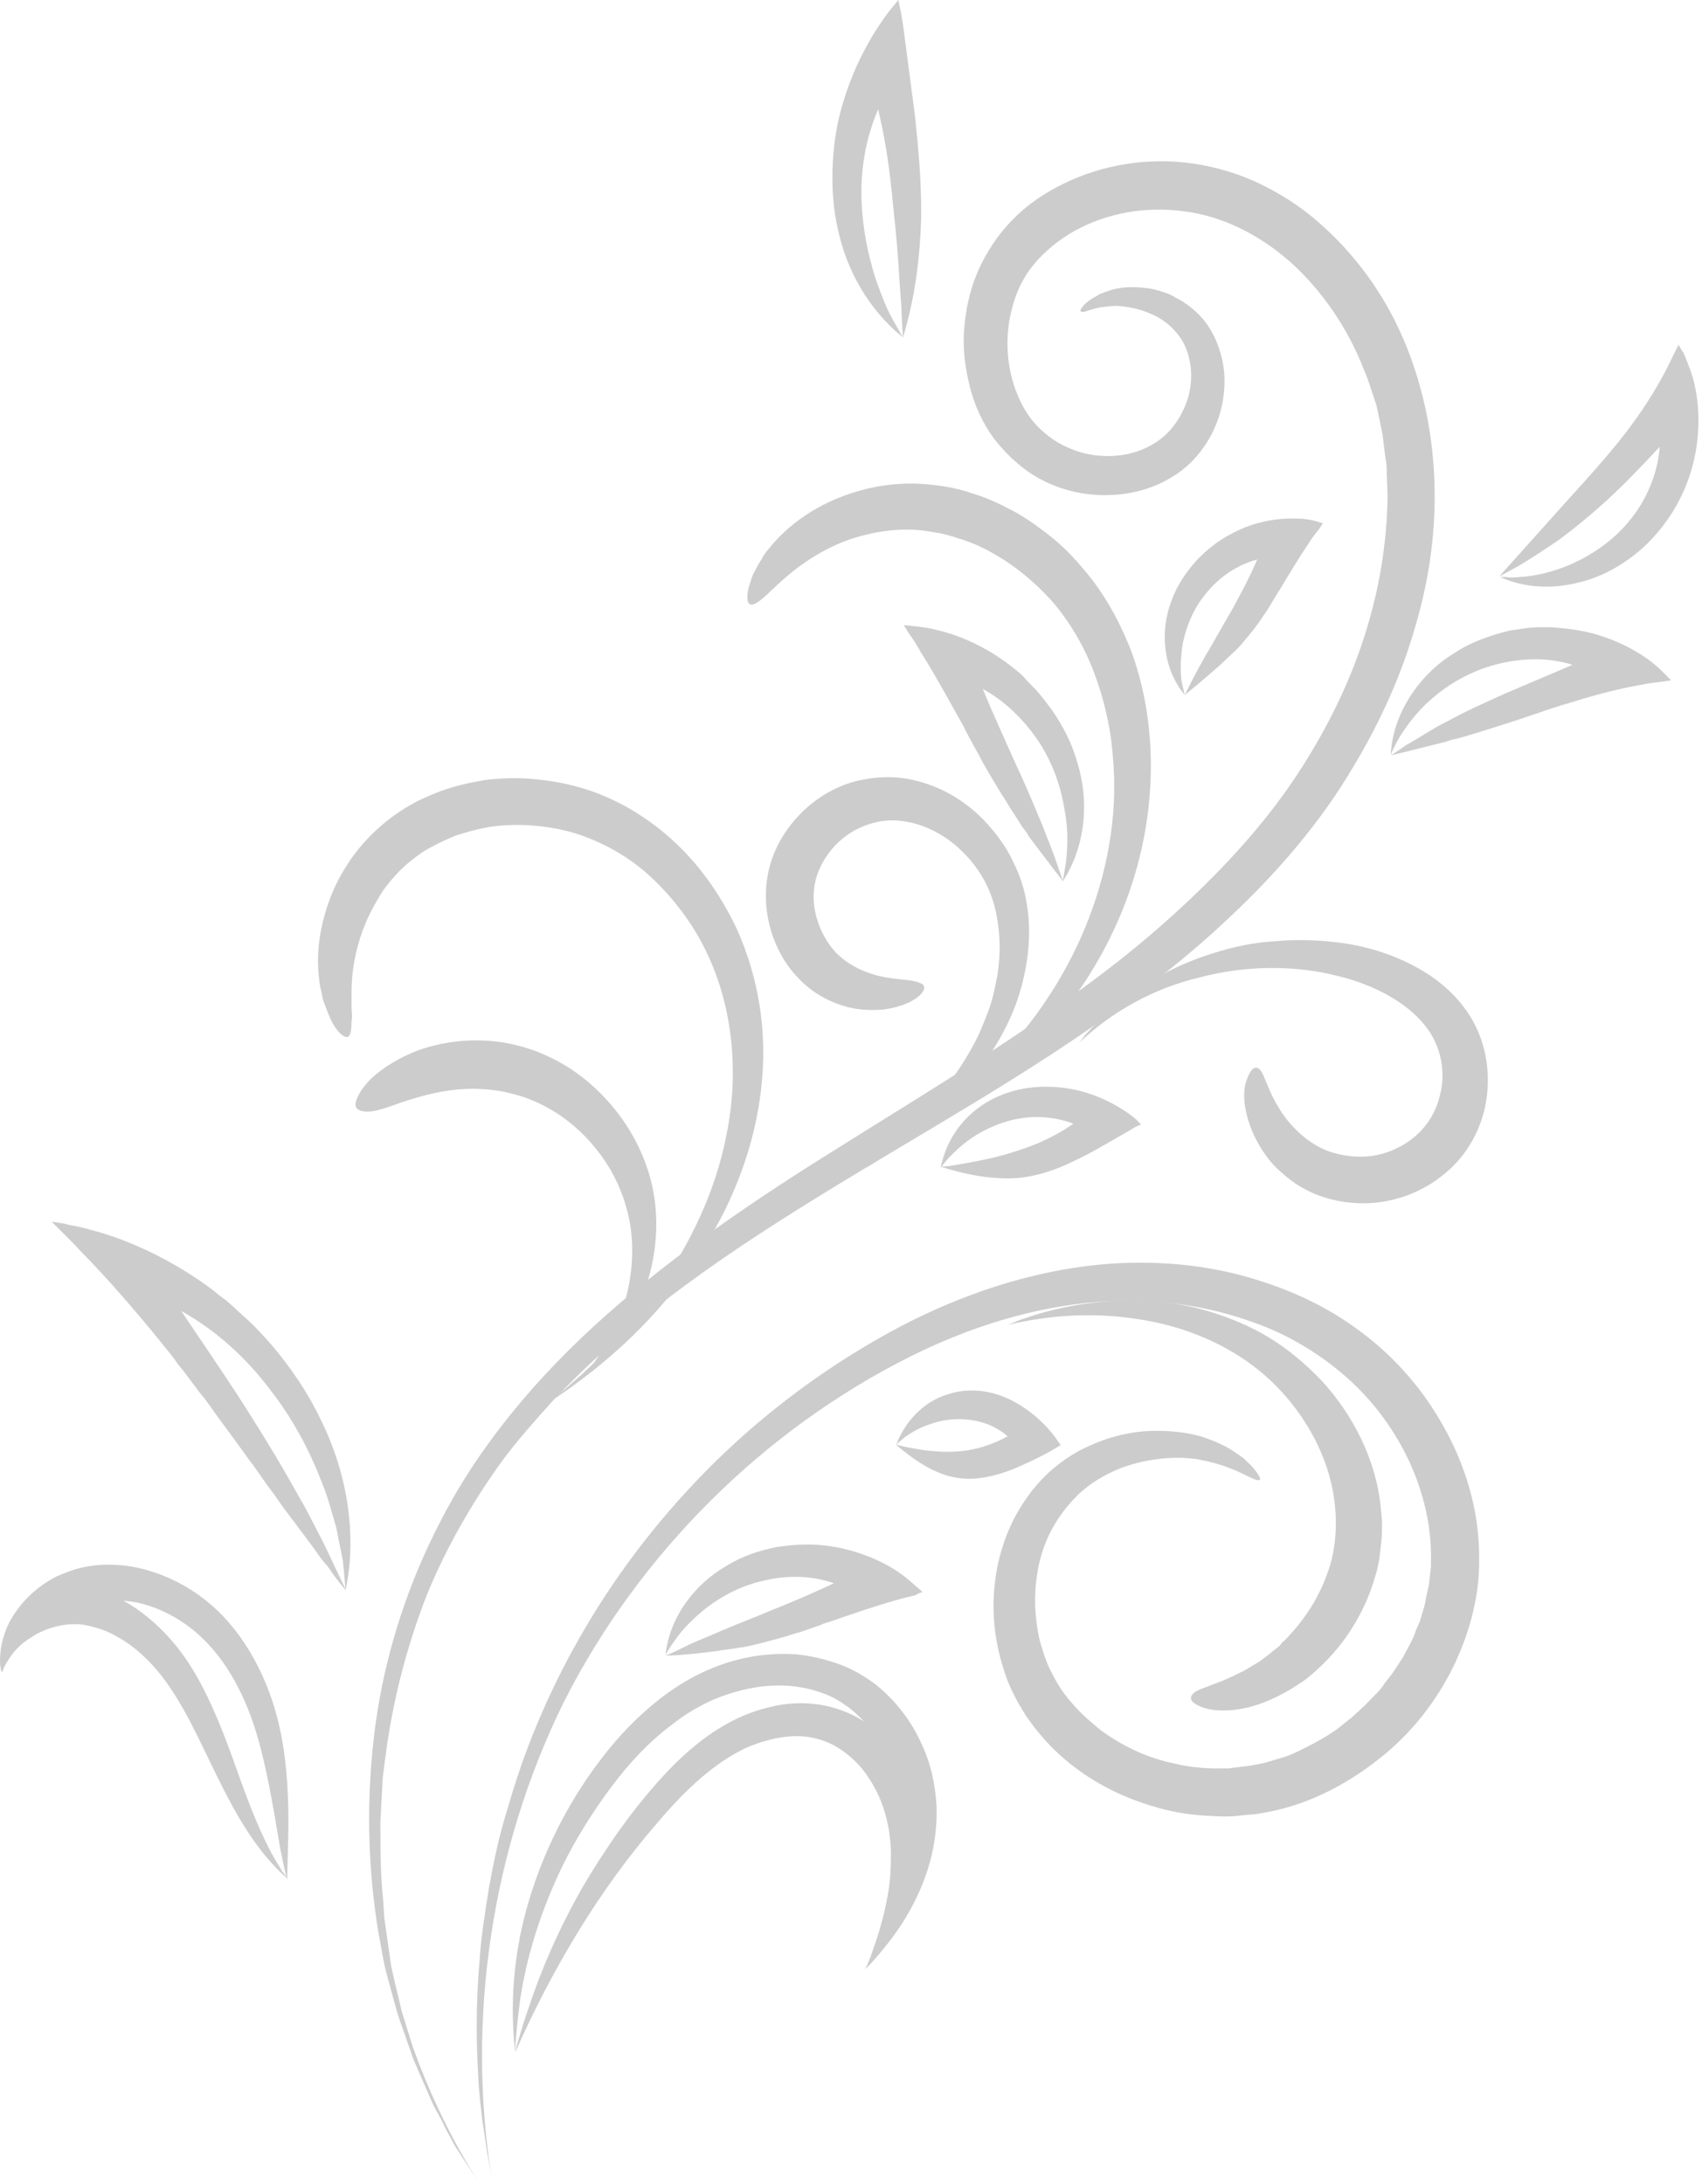 <?xml version="1.0" encoding="utf-8"?>
<svg viewBox="620.123 325.173 253.7 325.5" width="253.7" height="325.5" xmlns="http://www.w3.org/2000/svg"><g transform="matrix(1, 0, 0, 1, 26.823, -20.727)">
		<g>
			<path fill="#231F20" d="M664.8,671.4c0,0-0.9-1.4-2.7-4.1c-0.4-0.7-1-1.4-1.4-2.3c-0.5-0.9-1-1.8-1.5-2.9c-0.5-1-1.2-2.1-1.7-3.3&#10;&#9;&#9;&#9;&#9;c-0.5-1.2-1.1-2.5-1.7-3.9c-0.3-0.7-0.6-1.4-0.9-2.1c-0.3-0.8-0.5-1.5-0.8-2.3c-0.5-1.6-1.2-3.2-1.7-5c-0.5-1.8-1-3.6-1.5-5.5&#10;&#9;&#9;&#9;&#9;c-0.5-1.9-0.8-4-1.2-6.1c-1.4-8.4-1.9-18.2-0.7-28.8c1.2-10.6,4.4-21.9,10.2-32.9c5.7-11,14.3-21.3,24.6-30.4&#10;&#9;&#9;&#9;&#9;c10.3-9.1,22.2-17.2,34.6-24.9c12.4-7.8,25.2-15.4,37.1-24.3c6-4.4,11.7-9.2,17-14.4c5.3-5.2,10.2-10.8,14.2-16.9&#10;&#9;&#9;&#9;&#9;c4-6.1,7.3-12.6,9.6-19.4c2.3-6.8,3.6-13.8,3.8-20.8c0.1-1.7-0.1-3.5-0.1-5.2c0-0.9-0.2-1.7-0.3-2.6l-0.3-2.5l-0.5-2.5&#10;&#9;&#9;&#9;&#9;c-0.2-0.8-0.3-1.7-0.6-2.5l-0.8-2.4l-0.4-1.2l-0.5-1.2c-2.4-6.2-6.2-11.7-10.8-15.9c-4.7-4.2-10.3-7-16-7.7&#10;&#9;&#9;&#9;&#9;c-5.8-0.8-11.6,0.3-16.3,2.9c-2.3,1.3-4.4,3-6,4.9c-1.6,1.9-2.7,4.1-3.3,6.5c-1.3,4.7-0.8,9.8,1.1,13.8c0.9,2,2.2,3.7,3.8,5&#10;&#9;&#9;&#9;&#9;c1.5,1.3,3.3,2.2,5.2,2.8c3.8,1.1,7.8,0.6,10.7-1.1c2.9-1.6,4.7-4.5,5.5-7.4c0.7-2.9,0.3-5.7-0.8-7.8c-1.1-2-2.9-3.5-4.8-4.3&#10;&#9;&#9;&#9;&#9;c-1.8-0.8-3.6-1.1-5-1.2c-1.4,0-2.6,0.2-3.4,0.4c-0.9,0.2-1.4,0.5-1.8,0.5c-0.3,0-0.4-0.1-0.3-0.4c0.2-0.3,0.6-0.9,1.4-1.4&#10;&#9;&#9;&#9;&#9;c0.4-0.3,0.9-0.5,1.5-0.9c0.6-0.2,1.3-0.5,2.1-0.7c1.6-0.4,3.6-0.4,5.8,0c1.1,0.3,2.3,0.6,3.4,1.3c1.2,0.6,2.3,1.4,3.4,2.5&#10;&#9;&#9;&#9;&#9;c2.1,2.1,3.5,5.3,3.8,8.9c0.2,3.6-0.7,7.5-3.1,10.9c-1.2,1.7-2.8,3.3-4.7,4.4c-1.9,1.2-4.1,2-6.4,2.4c-4.6,0.8-9.8,0.1-14.3-2.7&#10;&#9;&#9;&#9;&#9;c-2.2-1.4-4.2-3.3-5.9-5.5c-1.6-2.2-2.8-4.8-3.5-7.5c-0.7-2.7-1.1-5.6-0.9-8.5c0.2-2.9,0.8-5.9,2-8.7c1.2-2.8,3-5.6,5.2-7.8&#10;&#9;&#9;&#9;&#9;c2.2-2.3,4.9-4.1,7.8-5.5c5.8-2.8,12.6-3.9,19.3-2.9c3.3,0.5,6.7,1.5,9.8,3c3.1,1.5,6.1,3.4,8.7,5.7c5.3,4.6,9.6,10.4,12.5,17&#10;&#9;&#9;&#9;&#9;c2.9,6.6,4.5,13.9,4.8,21.3c0.3,7.4-0.7,14.9-2.9,22.2c-2.1,7.3-5.3,14.3-9.3,20.9c-3.9,6.6-8.9,12.8-14.4,18.4&#10;&#9;&#9;&#9;&#9;c-5.5,5.6-11.4,10.7-17.8,15.4c-12.6,9.5-26.4,17.4-39.9,25.5c-6.8,4.1-13.5,8.2-20,12.6c-6.5,4.4-12.8,9.1-18.7,14.3&#10;&#9;&#9;&#9;&#9;c-3,2.6-5.7,5.3-8.4,8.1c-2.6,2.9-5.2,5.8-7.5,8.9c-4.5,6.2-8.4,13-11.3,20.1c-2.8,7.2-4.8,14.7-5.9,22.3l-0.4,2.9&#10;&#9;&#9;&#9;&#9;c-0.1,1-0.3,1.9-0.3,2.9c-0.1,1.9-0.2,3.8-0.3,5.7c0,3.8,0,7.7,0.4,11.5l0.2,2.9l0.4,2.8l0.4,2.8l0.2,1.4l0.3,1.4&#10;&#9;&#9;&#9;&#9;c0.4,1.8,0.9,3.7,1.3,5.5c0.6,1.8,1.1,3.6,1.7,5.4C657.5,658.4,660.8,665.2,664.8,671.4z" style="fill: rgb(204, 204, 204); opacity: 1;"/>
		</g>
		<g>
			<path fill="#231F20" d="M724.1,516.6c0,0,0.5-0.3,1.5-0.7c0.5-0.2,1.1-0.5,1.8-0.9c0.7-0.4,1.4-0.8,2.3-1.3&#10;&#9;&#9;&#9;&#9;c3.4-2.1,8.1-5.4,12.8-10.3c4.7-4.9,9.3-11.4,12.5-19.1c3.2-7.7,5-16.6,4.2-25.4c-0.3-4.4-1.3-8.7-2.8-12.7&#10;&#9;&#9;&#9;&#9;c-1.5-4-3.7-7.7-6.3-10.7c-2.7-3-5.8-5.5-9.1-7.3c-1.6-0.9-3.3-1.6-5-2.1c-0.8-0.3-1.7-0.5-2.5-0.7c-0.8-0.1-1.6-0.3-2.5-0.4&#10;&#9;&#9;&#9;&#9;c-3.2-0.4-6.3,0-9,0.7c-2.8,0.7-5.1,1.8-7.1,3c-4,2.4-6.3,5-7.8,6.3c-1.5,1.3-2.3,1.4-2.4,0.1c0-0.3,0-0.7,0.1-1.2&#10;&#9;&#9;&#9;&#9;c0.1-0.5,0.3-1.1,0.5-1.7c0.2-0.7,0.6-1.3,1-2.1c0.2-0.4,0.5-0.7,0.7-1.2c0.3-0.4,0.5-0.8,0.9-1.2c2.6-3.3,7.1-6.9,13.7-8.7&#10;&#9;&#9;&#9;&#9;c3.2-0.9,7-1.3,10.9-0.8c1.9,0.2,3.9,0.6,5.9,1.3c2,0.6,3.9,1.5,5.8,2.5c1.9,1,3.7,2.3,5.5,3.7c1.8,1.4,3.4,3,4.9,4.8&#10;&#9;&#9;&#9;&#9;c3.1,3.5,5.5,7.8,7.3,12.4c3.4,9.2,3.8,19.8,1.5,29.8c-2.3,10.1-7.4,19.6-14.3,27.2C742.2,507.4,733.4,513.3,724.1,516.6z" style="fill: rgb(204, 204, 204); opacity: 1;"/>
		</g>
		<g>
			<path fill="#231F20" d="M722.4,520c0,0,1.3-1.1,3.6-3.2c2.2-2.1,5.5-5.1,8.7-9.4c1.6-2.1,3.2-4.6,4.5-7.3&#10;&#9;&#9;&#9;&#9;c0.6-1.4,1.2-2.8,1.7-4.3c0.5-1.5,0.8-3.1,1.1-4.7c0.5-3.2,0.4-6.6-0.4-9.9c-0.8-3.2-2.5-6.1-4.9-8.4c-2.3-2.3-5.3-3.9-8.2-4.4&#10;&#9;&#9;&#9;&#9;c-3-0.6-5.8,0.1-8.2,1.5c-2.3,1.4-4.1,3.6-5,5.9c-0.9,2.2-0.9,4.7-0.3,6.8c0.6,2.2,1.7,4,2.9,5.3c1.3,1.3,2.8,2.2,4.3,2.8&#10;&#9;&#9;&#9;&#9;c3,1.2,5.6,1.1,7.1,1.4c1.5,0.3,2.2,0.7,1.5,1.7c-0.6,0.9-2.6,2.2-6,2.6c-1.7,0.1-3.7,0.1-5.9-0.6c-2.2-0.7-4.5-1.9-6.5-4&#10;&#9;&#9;&#9;&#9;c-2-2-3.6-4.8-4.4-8c-0.8-3.2-0.8-6.9,0.6-10.5c1.4-3.5,4-6.7,7.5-8.9c1.8-1.1,3.7-1.9,5.9-2.3c2.1-0.4,4.4-0.5,6.6-0.1&#10;&#9;&#9;&#9;&#9;c4.4,0.8,8.3,3,11.4,6.2c1.5,1.6,2.9,3.4,3.9,5.3c0.5,1,1,2,1.4,3.1c0.4,1.1,0.7,2.1,0.9,3.2c0.9,4.4,0.5,8.9-0.6,13&#10;&#9;&#9;&#9;&#9;c-1.1,4.2-3.1,8-5.5,11.4c-2.4,3.4-5.3,6.3-8.3,8.9C728.6,515.8,725.5,518,722.4,520z" style="fill: rgb(204, 204, 204); opacity: 1;"/>
		</g>
		<g>
			<path fill="#231F20" d="M754.1,501.4c0,0,0.3-0.3,0.7-0.9c0.2-0.3,0.5-0.6,0.9-1c0.3-0.4,0.8-0.8,1.3-1.3c2-2,5.1-4.6,9.5-7&#10;&#9;&#9;&#9;&#9;c2.2-1.2,4.7-2.3,7.6-3.2c2.8-0.9,5.9-1.6,9.2-1.8c3.3-0.3,6.8-0.2,10.3,0.3c3.5,0.5,7.1,1.6,10.5,3.4c3.4,1.8,6.6,4.4,8.7,8.1&#10;&#9;&#9;&#9;&#9;c2.1,3.7,2.7,8.1,2,12.2c-0.7,4.1-2.9,8-6.1,10.6c-3.2,2.7-7,4.1-10.7,4.4c-3.7,0.3-7.4-0.5-10.3-2.1c-1.5-0.8-2.7-1.8-3.8-2.8&#10;&#9;&#9;&#9;&#9;c-1.1-1-1.9-2.1-2.6-3.2c-1.4-2.2-2.1-4.4-2.4-6.2c-0.3-1.8-0.1-3.3,0.3-4.2c0.7-1.9,1.5-2,2.1-1.1c0.6,0.9,1.1,3,2.6,5.4&#10;&#9;&#9;&#9;&#9;c0.7,1.2,1.7,2.5,3,3.7c1.3,1.2,2.9,2.3,4.7,2.9c1.9,0.6,4,0.9,6.2,0.6c2.2-0.3,4.5-1.3,6.3-2.8c1.8-1.5,3.2-3.6,3.8-6.1&#10;&#9;&#9;&#9;&#9;c0.7-2.5,0.5-5.3-0.5-7.7c-2-4.9-8-8.6-14.6-10.2c-6.6-1.7-13.9-1.6-20.7,0.2C765.3,493.2,759,496.7,754.1,501.4z" style="fill: rgb(204, 204, 204); opacity: 1;"/>
		</g>
		<g>
			<path fill="#231F20" d="M675.2,554.9c0,0,0.5-0.4,1.3-1.1c0.9-0.7,2.1-1.8,3.7-3.2c3.1-2.9,7.4-7.1,11.6-13.1&#10;&#9;&#9;&#9;&#9;c4.1-5.9,8.1-13.6,9.8-22.5c1.8-8.8,1.1-18.7-3-27.2c-2-4.2-4.9-8-8.2-11.1c-3.3-3.1-7.3-5.3-11.4-6.6c-4.1-1.2-8.4-1.5-12.3-1&#10;&#9;&#9;&#9;&#9;c-2,0.3-3.8,0.8-5.6,1.4c-1.7,0.7-3.3,1.5-4.8,2.4c-1.4,1-2.7,2-3.8,3.2c-1.1,1.2-2.1,2.4-2.8,3.7c-1.6,2.6-2.6,5.2-3.2,7.6&#10;&#9;&#9;&#9;&#9;c-0.6,2.4-0.8,4.6-0.8,6.4c0,0.5,0,0.9,0,1.3c0,0.4,0,0.8,0,1.2c0.1,0.7,0.1,1.3,0,1.9c0,2.1-0.4,2.8-1.5,1.9&#10;&#9;&#9;&#9;&#9;c-0.3-0.2-0.6-0.6-0.9-1c-0.3-0.4-0.6-1-0.9-1.7c-0.3-0.7-0.6-1.5-0.9-2.3c-0.1-0.4-0.2-0.9-0.3-1.4c-0.1-0.3-0.1-0.5-0.2-0.8&#10;&#9;&#9;&#9;&#9;c0-0.3-0.1-0.5-0.1-0.8c-0.3-2.2-0.3-4.9,0.3-7.8c0.6-2.9,1.7-6.1,3.6-9.1c1.9-3.1,4.7-6.1,8.2-8.4c1.8-1.2,3.7-2.1,5.8-2.9&#10;&#9;&#9;&#9;&#9;c2.1-0.8,4.3-1.3,6.6-1.7c2.3-0.3,4.7-0.4,7.1-0.2c2.4,0.2,4.9,0.6,7.3,1.3c4.9,1.4,9.6,4.1,13.6,7.7c4,3.6,7.2,8.1,9.6,13.1&#10;&#9;&#9;&#9;&#9;c2.3,5,3.7,10.6,4,16.2c0.6,11.3-3,22.6-9,31.9C692.1,541.7,683.9,549.2,675.2,554.9z" style="fill: rgb(204, 204, 204); opacity: 1;"/>
		</g>
		<g>
			<path fill="#231F20" d="M680,551.2c0,0,0.2-0.2,0.6-0.7c0.2-0.2,0.4-0.5,0.7-0.8c0.3-0.3,0.6-0.7,0.9-1.2c1.3-1.8,2.9-4.4,4-7.8&#10;&#9;&#9;&#9;&#9;c1.1-3.4,1.7-7.6,1.1-11.8c-0.6-4.2-2.4-8.4-5.2-11.8c-2.7-3.4-6.3-6-10-7.4c-3.7-1.4-7.4-1.7-10.6-1.4c-3.3,0.3-6.1,1.2-8.3,1.9&#10;&#9;&#9;&#9;&#9;c-2.2,0.8-3.9,1.4-5.1,1.4c-1.2,0-1.9-0.4-1.8-1.2c0.1-0.8,0.8-2.2,2.3-3.7c1.6-1.5,4-3.1,7.2-4.3c3.2-1.1,7.3-1.8,11.9-1.2&#10;&#9;&#9;&#9;&#9;c4.5,0.6,9.3,2.6,13.3,6c4,3.4,7.3,8,9,13.5c1.7,5.5,1.4,11.6-0.4,16.9C687.8,543.2,684.4,548,680,551.2z" style="fill: rgb(204, 204, 204); opacity: 1;"/>
		</g>
		<g>
			<path fill="#231F20" d="M666.6,670.6c0,0-0.2-1.3-0.7-3.9c-0.2-1.3-0.4-2.9-0.7-4.7c-0.2-1.9-0.5-4-0.6-6.4&#10;&#9;&#9;&#9;&#9;c-0.3-4.8-0.4-10.8,0.2-17.6c0.2-3.4,0.8-7,1.4-10.8c0.7-3.8,1.5-7.8,2.8-11.8c2.3-8.2,5.8-16.8,10.7-25.4&#10;&#9;&#9;&#9;&#9;c4.9-8.6,11.2-17.1,18.9-24.9c7.7-7.8,16.8-14.8,27.1-20.5c10.2-5.6,21.9-9.7,34.2-10.4c6.1-0.3,12.4,0.2,18.4,1.8&#10;&#9;&#9;&#9;&#9;c6,1.6,11.9,4.1,17,7.8c5.2,3.7,9.5,8.4,12.7,13.9c3.2,5.4,5.3,11.6,5.7,17.9c0.2,3.1,0.1,6.4-0.6,9.5c-0.6,3.1-1.7,6.1-3,8.9&#10;&#9;&#9;&#9;&#9;c-2.7,5.6-6.6,10.5-11.4,14.2c-4.7,3.7-10.1,6.5-15.9,7.7c-0.7,0.1-1.4,0.3-2.2,0.4c-0.7,0.1-1.5,0.1-2.2,0.2&#10;&#9;&#9;&#9;&#9;c-1.5,0.2-2.9,0.2-4.3,0.1c-2.9-0.1-5.7-0.5-8.4-1.3c-5.4-1.5-10.3-4.1-14.3-7.7c-2-1.8-3.7-3.8-5.2-6c-1.4-2.2-2.6-4.5-3.3-6.9&#10;&#9;&#9;&#9;&#9;c-3.1-9.5-1.2-19.4,3.8-26c0.6-0.9,1.3-1.6,1.9-2.3c0.7-0.7,1.4-1.4,2.2-2c1.5-1.2,3.1-2.2,4.7-2.9c3.2-1.5,6.4-2.2,9.2-2.3&#10;&#9;&#9;&#9;&#9;c2.9-0.1,5.4,0.2,7.6,0.8c2.1,0.7,3.9,1.5,5.1,2.4c0.3,0.2,0.6,0.4,0.9,0.6c0.3,0.2,0.5,0.4,0.7,0.6c0.4,0.4,0.8,0.7,1.1,1.1&#10;&#9;&#9;&#9;&#9;c0.6,0.7,0.9,1.2,1,1.5c0.2,0.6-0.5,0.4-1.9-0.3c-1.4-0.7-3.7-1.8-7-2.4c-0.8-0.2-1.7-0.2-2.6-0.3c-0.9,0-1.9,0-2.9,0.1&#10;&#9;&#9;&#9;&#9;c-2,0.2-4.2,0.6-6.5,1.5c-2.2,0.9-4.5,2.2-6.4,4.1c-1.9,1.9-3.6,4.3-4.7,7.1c-1.1,2.8-1.6,6.1-1.5,9.4c0.1,1.7,0.3,3.4,0.7,5.1&#10;&#9;&#9;&#9;&#9;c0.5,1.7,1,3.4,1.9,5c0.8,1.6,1.8,3.1,3.1,4.5c1.2,1.4,2.7,2.7,4.2,3.9c3.2,2.3,6.9,4.1,11,4.9c2,0.5,4.2,0.7,6.3,0.7l1.6,0&#10;&#9;&#9;&#9;&#9;l1.6-0.2c0.5-0.1,1.1-0.1,1.6-0.2l1.6-0.3c1.1-0.2,2.1-0.6,3.2-0.9c1.1-0.3,2.1-0.8,3.1-1.3c1-0.5,2-1,3-1.6c1-0.6,2-1.2,2.9-2&#10;&#9;&#9;&#9;&#9;l1.4-1.1c0.4-0.4,0.9-0.8,1.3-1.2c0.9-0.8,1.7-1.7,2.5-2.5c0.4-0.4,0.8-0.9,1.1-1.4l1.1-1.4l1-1.5c0.3-0.5,0.7-1,0.9-1.5&#10;&#9;&#9;&#9;&#9;c0.6-1.1,1.2-2.1,1.6-3.3c0.2-0.6,0.5-1.1,0.7-1.7l0.5-1.7c0.2-0.6,0.3-1.2,0.4-1.8l0.4-1.8l0.2-1.8l0.1-0.9c0-0.3,0-0.6,0-0.9&#10;&#9;&#9;&#9;&#9;c0.2-9.9-4.6-20.3-12.7-27.4c-4-3.5-8.8-6.4-14.1-8.2c-5.3-1.9-10.9-2.9-16.7-3.1c-11.5-0.3-23.3,2.9-34.1,8.3&#10;&#9;&#9;&#9;&#9;c-21.8,10.9-40.4,29.3-51.6,51.4C666.5,621.5,662.8,647.1,666.6,670.6z" style="fill: rgb(204, 204, 204); opacity: 1;"/>
		</g>
		<g>
			<path fill="#231F20" d="M743.5,543.4c0,0,0.3-0.1,1-0.4c0.6-0.3,1.6-0.6,2.8-1c2.5-0.8,6.1-1.7,10.7-2.1&#10;&#9;&#9;&#9;&#9;c4.6-0.4,10.1-0.2,15.9,1.6c2.9,0.9,5.8,2.1,8.6,3.8c2.8,1.7,5.4,3.9,7.8,6.4c4.6,5,8.1,11.7,8.8,18.8c0.1,0.9,0.2,1.8,0.2,2.6&#10;&#9;&#9;&#9;&#9;c0,0.9,0,1.8-0.1,2.6c-0.1,0.9-0.2,1.8-0.3,2.6c-0.2,0.9-0.3,1.7-0.6,2.5c-0.9,3.3-2.4,6.3-4.2,8.9c-1.8,2.6-3.9,4.7-6,6.4&#10;&#9;&#9;&#9;&#9;c-2.2,1.6-4.4,2.8-6.5,3.6c-4.2,1.6-7.7,1.3-9.3,0.6c-1.7-0.7-1.8-1.4-1-2.1c0.4-0.3,1.1-0.6,2-0.9c0.9-0.4,2-0.7,3.2-1.3&#10;&#9;&#9;&#9;&#9;c0.6-0.2,1.2-0.6,1.9-0.9c0.7-0.3,1.3-0.8,2.1-1.2c0.7-0.4,1.4-1,2.1-1.5c0.3-0.3,0.7-0.6,1.1-0.9c0.2-0.2,0.4-0.3,0.5-0.5&#10;&#9;&#9;&#9;&#9;c0.2-0.2,0.3-0.4,0.5-0.5c1.4-1.4,2.8-3.1,4-5c1.2-1.9,2.2-4.1,2.9-6.4c1.3-4.6,1.1-10.2-0.9-15.5c-2-5.3-5.7-10.4-10.6-14.1&#10;&#9;&#9;&#9;&#9;c-4.9-3.7-11-6.1-17.4-7C756.3,541.5,749.7,541.9,743.5,543.4z" style="fill: rgb(204, 204, 204); opacity: 1;"/>
		</g>
		<g>
			<path fill="#231F20" d="M842.4,447.3c0,0-0.3-0.3-0.9-0.9c-0.6-0.6-1.5-1.5-2.8-2.4c-2.6-1.8-6.8-3.9-12-4.4&#10;&#9;&#9;&#9;&#9;c-0.7-0.1-1.3-0.1-2-0.2c-0.7,0-1.4,0-2.1,0c-1.4,0-2.8,0.3-4.3,0.5c-2.8,0.7-5.8,1.7-8.3,3.4c-5.2,3.2-9.1,9-9.4,15.1&#10;&#9;&#9;&#9;&#9;c0,0,0.4-1,1.3-2.6c0.5-0.8,1.1-1.7,1.9-2.7c0.8-1,1.8-2.1,3-3.1c2.4-2.1,5.6-4,9.3-5c3.7-1,7.8-1.2,11.6,0&#10;&#9;&#9;&#9;&#9;c-3.8,1.6-7,3-10.1,4.3c-3.1,1.4-6,2.7-8.5,4.1c-1.3,0.6-2.4,1.3-3.4,1.9c-1,0.6-1.9,1.2-2.7,1.6c-1.4,1-2.4,1.6-2.4,1.6&#10;&#9;&#9;&#9;&#9;c3-0.7,5.6-1.4,8.1-2c0.3-0.1,0.6-0.2,0.9-0.3c0.3-0.1,0.6-0.1,0.9-0.2c0.6-0.2,1.2-0.3,1.7-0.5c1.2-0.3,2.2-0.7,3.3-1&#10;&#9;&#9;&#9;&#9;c2.1-0.7,4.2-1.3,6.1-2c1-0.3,2-0.7,3-1c0.5-0.2,1-0.3,1.5-0.5c0.5-0.1,1-0.3,1.4-0.4c3.8-1.2,7.4-2.1,10.3-2.6&#10;&#9;&#9;&#9;&#9;c1.4-0.3,2.6-0.4,3.4-0.5C841.9,447.4,842.4,447.3,842.4,447.3z" style="fill: rgb(204, 204, 204); opacity: 1;"/>
		</g>
		<g>
			<path fill="#231F20" d="M843.5,397.3c0,0-0.2,0.4-0.6,1.2c-0.4,0.8-0.9,1.9-1.6,3.2c-1.4,2.6-3.4,5.8-5.9,9&#10;&#9;&#9;&#9;&#9;c-2.5,3.2-5.2,6.2-8.2,9.5c-2.8,3.1-5.9,6.6-10.4,11.6c0,0,1-0.5,2.6-1.4c1.6-0.9,3.7-2.3,6.1-3.9c2.3-1.7,4.9-3.8,7.4-6.1&#10;&#9;&#9;&#9;&#9;c2.5-2.3,5.1-5,7.8-7.9c-0.3,4-2,8-4.5,11c-2.5,3.1-5.8,5.2-8.7,6.5c-3,1.3-5.7,1.8-7.6,1.9c-1,0.1-1.7,0.1-2.2,0&#10;&#9;&#9;&#9;&#9;c-0.5,0-0.8,0-0.8,0c2.8,1.3,6.1,1.7,9.2,1.3c3.2-0.4,6.3-1.5,9-3.3c2.7-1.7,5-4,6.8-6.6c1.8-2.6,3-5.3,3.7-8&#10;&#9;&#9;&#9;&#9;c1.4-5.3,0.9-10.1,0-13.2c-0.5-1.6-1-2.7-1.3-3.5C843.7,397.7,843.5,397.3,843.5,397.3z" style="fill: rgb(204, 204, 204); opacity: 1;"/>
		</g>
		<g>
			<path fill="#231F20" d="M727.2,345.9c0,0-0.3,0.4-0.9,1.1c-0.6,0.7-1.4,1.8-2.3,3.2c-1.8,2.8-4,7-5.4,12.3&#10;&#9;&#9;&#9;&#9;c-0.7,2.6-1.1,5.5-1.2,8.5c-0.1,3,0.1,6.1,0.8,9.1c1.3,6.1,4.6,12,9.7,16.1c0,0-0.6-1-1.6-2.8c-0.5-0.9-1-2-1.5-3.3&#10;&#9;&#9;&#9;&#9;c-0.5-1.3-1.1-2.8-1.5-4.4c-0.9-3.2-1.6-7.1-1.6-11.2c0-4.1,0.8-8.4,2.5-12.3c1,4.2,1.6,8.2,2,12.1c0.4,3.9,0.8,7.5,1,10.7&#10;&#9;&#9;&#9;&#9;c0.1,1.6,0.2,3.1,0.3,4.5c0.1,1.3,0.2,2.5,0.2,3.5c0.1,2,0.2,3.2,0.2,3.2c1.9-6.3,2.5-12,2.7-17.5c0.1-5.4-0.4-10.6-0.9-15.4&#10;&#9;&#9;&#9;&#9;c-0.6-4.7-1.2-9.1-1.6-12.2c-0.2-1.6-0.4-2.9-0.6-3.8C727.3,346.4,727.2,345.9,727.2,345.9z" style="fill: rgb(204, 204, 204); opacity: 1;"/>
		</g>
		<g>
			<path fill="#231F20" d="M728,439.1c0,0,0.3,0.4,0.7,1.1c0.5,0.7,1.2,1.7,1.9,3c1.6,2.5,3.5,5.9,5.5,9.5c0.3,0.5,0.5,0.9,0.8,1.4&#10;&#9;&#9;&#9;&#9;c0.2,0.5,0.5,1,0.7,1.4c0.5,0.9,1,1.9,1.6,2.9c1,2,2.2,3.9,3.4,5.9c0.7,1,1.2,2,1.9,3c0.3,0.5,0.7,1,1,1.6&#10;&#9;&#9;&#9;&#9;c0.2,0.3,0.4,0.5,0.6,0.8c0.2,0.3,0.4,0.5,0.5,0.8c1.6,2.1,3.2,4.3,5.2,6.8c0,0-0.4-1-1-2.8c-0.3-0.9-0.7-1.9-1.1-3&#10;&#9;&#9;&#9;&#9;c-0.5-1.1-0.9-2.4-1.5-3.7c-1.1-2.7-2.4-5.7-3.9-8.9c-1.4-3.2-3-6.6-4.5-10.3c3.5,1.9,6.4,4.9,8.5,8.1c2.1,3.3,3.2,6.8,3.7,10&#10;&#9;&#9;&#9;&#9;c0.3,1.6,0.4,3,0.4,4.3c0,1.3-0.1,2.4-0.2,3.4c-0.3,1.9-0.5,2.9-0.5,2.9c3.4-5.2,4-11.9,2.2-17.7c-0.8-2.9-2.2-5.6-3.9-8&#10;&#9;&#9;&#9;&#9;c-0.9-1.2-1.7-2.3-2.7-3.3c-0.5-0.5-1-1-1.4-1.5c-0.5-0.5-1-0.9-1.5-1.3c-4.1-3.3-8.4-5-11.5-5.7c-1.5-0.4-2.8-0.5-3.7-0.6&#10;&#9;&#9;&#9;&#9;C728.4,439.1,728,439.1,728,439.1z" style="fill: rgb(204, 204, 204); opacity: 1;"/>
		</g>
		<g>
			<path fill="#231F20" d="M790.5,423.9c0,0-0.4-0.1-1-0.3c-0.7-0.2-1.7-0.4-2.9-0.4c-2.5-0.1-6.2,0.3-9.8,2.3&#10;&#9;&#9;&#9;&#9;c-1.8,0.9-3.6,2.3-5.2,4c-1.5,1.7-2.9,3.7-3.7,6c-1.7,4.5-1.3,10,2,14c0,0-0.2-0.8-0.5-2.2c-0.1-0.7-0.1-1.6-0.1-2.6&#10;&#9;&#9;&#9;&#9;c0.1-1,0.1-2.1,0.4-3.3c0.5-2.3,1.6-5,3.5-7.2c1.9-2.3,4.5-4.1,7.5-4.9c-1.2,2.8-2.5,5.2-3.7,7.4c-1.3,2.2-2.4,4.2-3.5,6.1&#10;&#9;&#9;&#9;&#9;c-0.6,0.9-1,1.8-1.5,2.6c-0.4,0.8-0.8,1.5-1.1,2.1c-0.6,1.2-1,2-1,2c2.1-1.7,3.7-3.1,5.2-4.4c0.7-0.7,1.4-1.3,2-1.9&#10;&#9;&#9;&#9;&#9;c0.7-0.6,1.2-1.2,1.7-1.8c1-1.2,2-2.4,2.8-3.7c0.9-1.2,1.6-2.6,2.4-3.8c1.5-2.5,3-5,4.3-6.9c0.6-1,1.2-1.7,1.6-2.2&#10;&#9;&#9;&#9;&#9;C790.2,424.3,790.5,423.9,790.5,423.9z" style="fill: rgb(204, 204, 204); opacity: 1;"/>
		</g>
		<g>
			<path fill="#231F20" d="M763.4,513.5c0,0-0.3-0.2-0.7-0.7c-0.5-0.4-1.2-1-2.2-1.6c-1.9-1.2-4.8-2.6-8.3-3.1&#10;&#9;&#9;&#9;&#9;c-3.5-0.5-7.5-0.2-11.1,1.7c-3.6,1.9-6.6,5.3-7.6,10.2c0,0,0.4-0.6,1.3-1.6c0.9-0.9,2.2-2.2,4-3.3c1.8-1.1,4.1-2.1,6.6-2.5&#10;&#9;&#9;&#9;&#9;c2.5-0.4,5.3-0.2,7.9,0.8c-2.3,1.6-4.6,2.7-6.8,3.5c-2.2,0.8-4.3,1.4-6.2,1.8c-1.9,0.4-3.6,0.7-4.8,0.9c-1.2,0.2-2,0.2-2,0.2&#10;&#9;&#9;&#9;&#9;c4.7,1.5,8.3,1.9,11.5,1.7c3.1-0.3,5.9-1.3,8.5-2.6c2.6-1.2,5-2.7,6.8-3.7c0.9-0.5,1.7-1,2.2-1.3&#10;&#9;&#9;&#9;&#9;C763,513.7,763.4,513.5,763.4,513.5z" style="fill: rgb(204, 204, 204); opacity: 1;"/>
		</g>
		<g>
			<path fill="#231F20" d="M601,528c0,0,0.5,0.5,1.4,1.4c0.4,0.4,1,1,1.6,1.6c0.6,0.6,1.3,1.4,2.1,2.2c3.1,3.2,7.1,7.7,11.3,12.9&#10;&#9;&#9;&#9;&#9;c0.5,0.7,1.1,1.3,1.6,2c0.5,0.7,1,1.4,1.6,2.1c1.1,1.4,2.1,2.9,3.3,4.3c2.1,3,4.4,6,6.6,9.1c1.2,1.5,2.2,3.2,3.4,4.7&#10;&#9;&#9;&#9;&#9;c0.6,0.8,1.1,1.6,1.7,2.4c0.3,0.4,0.6,0.8,0.9,1.2c0.3,0.4,0.6,0.8,0.9,1.2c0.6,0.8,1.2,1.6,1.8,2.4c0.6,0.8,1.2,1.6,1.8,2.5&#10;&#9;&#9;&#9;&#9;c0.3,0.4,0.6,0.8,1,1.2c0.3,0.4,0.6,0.8,0.9,1.3c0.6,0.8,1.3,1.7,2,2.5c0,0-0.7-1.5-1.9-4c-0.6-1.3-1.3-2.8-2.2-4.5&#10;&#9;&#9;&#9;&#9;c-0.9-1.7-1.8-3.6-3-5.6c-2.2-4-4.9-8.5-7.9-13.2c-3-4.7-6.3-9.5-9.6-14.4c5.2,2.9,9.8,7.1,13.3,11.8c3.6,4.6,6.1,9.6,7.8,14.1&#10;&#9;&#9;&#9;&#9;c0.9,2.2,1.4,4.4,2,6.3c0.4,1.9,0.7,3.6,1,5c0.3,2.8,0.4,4.5,0.4,4.5c1.8-8.4,0.2-17.8-3.8-25.7c-1.9-4-4.5-7.7-7.2-10.9&#10;&#9;&#9;&#9;&#9;c-1.4-1.6-2.8-3.1-4.4-4.5c-0.8-0.7-1.5-1.4-2.2-2c-0.8-0.6-1.6-1.2-2.3-1.8c-6.2-4.6-12.3-7.2-16.7-8.5c-1.1-0.3-2.1-0.6-3-0.8&#10;&#9;&#9;&#9;&#9;c-0.9-0.2-1.7-0.3-2.3-0.5C601.6,528.1,601,528,601,528z" style="fill: rgb(204, 204, 204); opacity: 1;"/>
		</g>
		<g>
			<path fill="#231F20" d="M730.8,583.2c0,0-0.3-0.3-0.9-0.8c-0.6-0.5-1.4-1.3-2.6-2.1c-2.3-1.6-6.1-3.4-10.8-4&#10;&#9;&#9;&#9;&#9;c-2.3-0.3-4.9-0.2-7.4,0.2c-2.5,0.5-5.1,1.3-7.5,2.8c-4.7,2.7-8.5,7.6-9.1,13.3c0,0,0.4-0.8,1.4-2.2c0.5-0.7,1.1-1.5,1.9-2.3&#10;&#9;&#9;&#9;&#9;c0.8-0.8,1.7-1.7,2.9-2.6c2.2-1.7,5.2-3.3,8.5-4c3.3-0.8,7-0.8,10.4,0.4c-3.2,1.5-6.2,2.8-9,3.9c-2.8,1.2-5.5,2.2-7.8,3.2&#10;&#9;&#9;&#9;&#9;c-1.2,0.5-2.3,1-3.3,1.4c-1,0.4-1.8,0.8-2.6,1.2c-1.4,0.7-2.4,1.1-2.4,1.1c2.9-0.1,5.4-0.4,7.7-0.7c1.1-0.2,2.3-0.3,3.3-0.5&#10;&#9;&#9;&#9;&#9;c1.1-0.1,2-0.4,3-0.6c1.9-0.5,3.8-1,5.6-1.6c0.9-0.2,1.8-0.6,2.7-0.9c0.4-0.1,0.9-0.3,1.3-0.5l1.3-0.4c3.4-1.2,6.7-2.3,9.2-3&#10;&#9;&#9;&#9;&#9;c1.3-0.4,2.3-0.6,3.1-0.8C730.4,583.3,730.8,583.2,730.8,583.2z" style="fill: rgb(204, 204, 204); opacity: 1;"/>
		</g>
		<g>
			<path fill="#231F20" d="M751.4,561.3c0,0-0.2-0.3-0.5-0.7c-0.3-0.5-0.8-1.1-1.4-1.8c-1.3-1.4-3.3-3.2-5.9-4.4&#10;&#9;&#9;&#9;&#9;c-2.6-1.2-5.8-1.7-8.9-0.7c-3.1,0.9-6.1,3.3-7.8,7.5c0,0,0.5-0.4,1.3-1.1c0.9-0.6,2.1-1.4,3.7-1.9c1.6-0.6,3.5-0.9,5.6-0.7&#10;&#9;&#9;&#9;&#9;c2,0.2,4.2,0.9,6,2.5c-4.2,2.3-7.9,2.5-11.1,2.2c-1.6-0.1-2.9-0.4-4-0.6c-1-0.2-1.6-0.4-1.6-0.4c3.5,3,6.2,4.4,8.7,4.9&#10;&#9;&#9;&#9;&#9;c2.5,0.5,4.8,0.1,7.1-0.6c2.2-0.7,4.4-1.8,6-2.6c0.8-0.4,1.5-0.8,2-1.1C751.1,561.5,751.4,561.3,751.4,561.3z" style="fill: rgb(204, 204, 204); opacity: 1;"/>
		</g>
		<g>
			<path fill="#231F20" d="M722.3,639.4c0,0,0.2-0.2,0.6-0.6c0.4-0.4,0.9-1,1.6-1.8c1.3-1.6,3.3-4,5.1-7.6c1.8-3.6,3.5-8.3,3.3-14.4&#10;&#9;&#9;&#9;&#9;c-0.2-3-0.8-6.2-2.3-9.3c-1.4-3.1-3.7-6.3-6.9-8.8c-1.6-1.2-3.5-2.3-5.5-3c-2-0.7-4.1-1.2-6.2-1.4c-4.2-0.3-8.5,0.4-12.4,2&#10;&#9;&#9;&#9;&#9;c-4,1.6-7.4,4-10.4,6.7c-3,2.7-5.5,5.7-7.7,8.8c-4.4,6.2-7.7,13.2-9.7,20.4c-2,7.2-2.5,14.6-1.7,21.4c0,0,0-0.7,0.1-2&#10;&#9;&#9;&#9;&#9;c0.1-1.3,0.3-3.2,0.6-5.6c0.7-4.8,2.3-11.5,5.8-19c1.7-3.7,4-7.6,6.7-11.4c2.7-3.8,5.9-7.6,10-10.7c2-1.6,4.3-3,6.7-4&#10;&#9;&#9;&#9;&#9;c2.5-1,5.1-1.7,7.8-1.9c2.7-0.2,5.4,0.1,7.9,1c1.2,0.4,2.4,1,3.5,1.8c1.1,0.7,2,1.6,2.9,2.5c-4.2-2.7-9.3-3.3-13.8-2.2&#10;&#9;&#9;&#9;&#9;c-4.6,1-8.6,3.4-12.1,6.4c-3.5,3-6.4,6.5-9.1,10c-2.6,3.5-4.9,7-6.9,10.4c-3.9,6.8-6.4,13-7.9,17.5c-0.8,2.2-1.3,4-1.7,5.3&#10;&#9;&#9;&#9;&#9;c-0.4,1.2-0.5,1.9-0.5,1.9c5.6-12.6,12.6-24.3,21.2-34.2c4.2-5,8.7-9.1,13.3-11.2c2.3-1,4.7-1.6,6.9-1.7c2.2-0.1,4.2,0.4,6,1.3&#10;&#9;&#9;&#9;&#9;c1.8,1,3.5,2.4,4.8,4.2c1.3,1.8,2.3,3.8,2.9,5.9c0.6,2,0.9,4.2,0.9,6.2c0,2-0.1,4-0.4,5.7c-0.6,3.5-1.5,6.4-2.2,8.3&#10;&#9;&#9;&#9;&#9;c-0.3,1-0.6,1.7-0.8,2.2C722.4,639.1,722.3,639.4,722.3,639.4z" style="fill: rgb(204, 204, 204); opacity: 1;"/>
		</g>
		<g>
			<path fill="#231F20" d="M593.6,595.2c0,0,0.1-0.2,0.2-0.5c0.1-0.3,0.3-0.7,0.7-1.3c0.6-1,1.7-2.4,3.4-3.4c1.6-1.1,3.8-1.9,6.2-2&#10;&#9;&#9;&#9;&#9;c0.6,0,1.1,0,1.7,0.1c0.5,0.1,1.1,0.2,1.7,0.4c1.2,0.3,2.3,0.8,3.5,1.5c2.3,1.3,4.5,3.3,6.3,5.6c1.9,2.4,3.6,5.4,5.3,8.8&#10;&#9;&#9;&#9;&#9;c1.7,3.4,3.4,7.2,5.5,11c2.1,3.8,4.7,7.6,8,10.5c0,0-0.2-0.4-0.7-1c-0.4-0.7-1-1.6-1.7-2.9c-1.4-2.6-3-6.4-4.6-10.9&#10;&#9;&#9;&#9;&#9;c-1.6-4.5-3.4-9.6-5.9-14.3c-1.3-2.4-2.8-4.7-4.7-6.8c-1.9-2.1-4.1-4-6.8-5.5c3,0.2,6.1,1.4,8.8,3.2c2.7,1.8,4.9,4.2,6.6,6.8&#10;&#9;&#9;&#9;&#9;c3.4,5.2,4.9,10.9,5.9,15.6c1,4.7,1.6,8.7,2.1,11.5c0.3,1.4,0.5,2.5,0.7,3.3c0.2,0.8,0.3,1.2,0.3,1.2c0.1-4.4,0.3-8.5,0.1-12.8&#10;&#9;&#9;&#9;&#9;c-0.2-4.3-0.7-8.7-2.1-13.2c-1.4-4.5-3.7-9-7-12.7c-3.4-3.8-7.8-6.4-12.4-7.6c-2.3-0.6-4.6-0.8-6.9-0.6c-1.1,0.1-2.2,0.3-3.2,0.6&#10;&#9;&#9;&#9;&#9;c-1,0.3-2,0.7-2.9,1.1c-3.5,1.8-5.7,4.4-7,6.8c-1.2,2.4-1.4,4.5-1.4,5.8c0,0.7,0.1,1.2,0.2,1.5&#10;&#9;&#9;&#9;&#9;C593.5,595,593.6,595.2,593.6,595.2z" style="fill: rgb(204, 204, 204); opacity: 1;"/>
		</g>
		
		
		
		
	</g></svg>